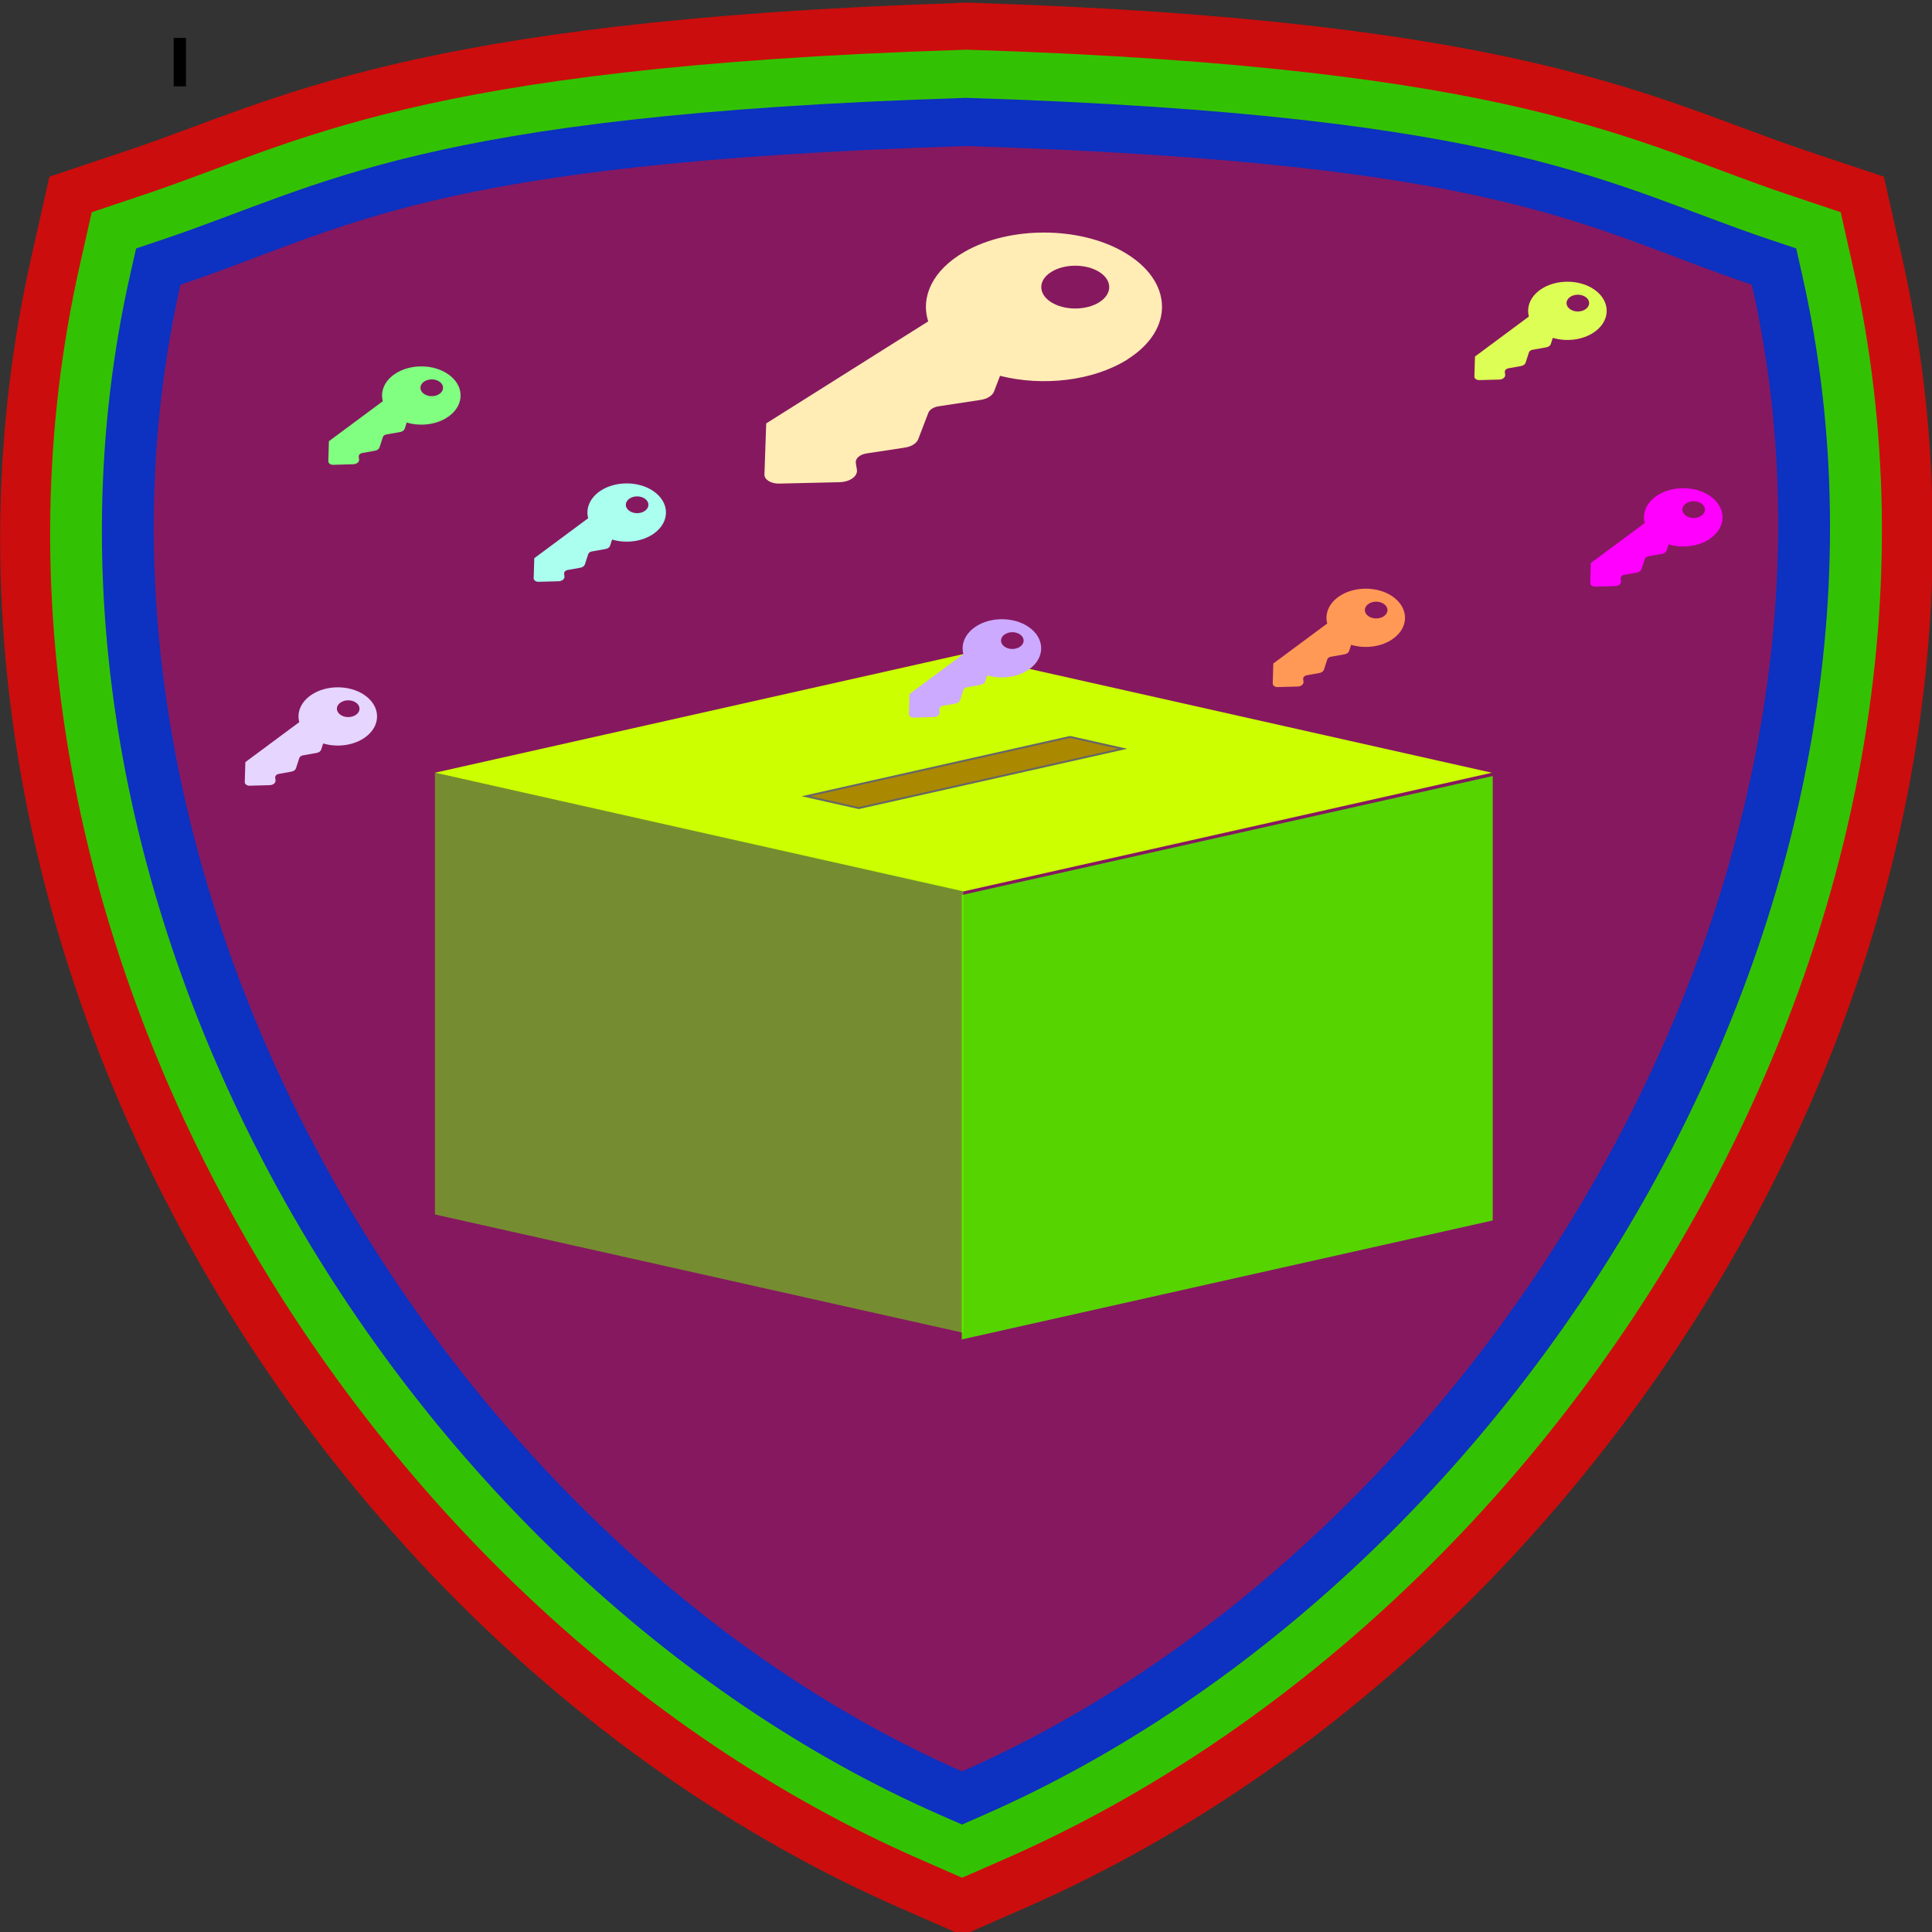 <?xml version="1.0" encoding="UTF-8" standalone="no"?>
<svg
   xmlns:osb="http://www.openswatchbook.org/uri/2009/osb"
   xmlns:dc="http://purl.org/dc/elements/1.1/"
   xmlns:cc="http://creativecommons.org/ns#"
   xmlns:rdf="http://www.w3.org/1999/02/22-rdf-syntax-ns#"
   xmlns:svg="http://www.w3.org/2000/svg"
   xmlns="http://www.w3.org/2000/svg"
   xmlns:sodipodi="http://sodipodi.sourceforge.net/DTD/sodipodi-0.dtd"
   xmlns:inkscape="http://www.inkscape.org/namespaces/inkscape"
   width="67.733mm"
   height="67.733mm"
   viewBox="0 0 67.733 67.733"
   version="1.1"
   id="svg8"
   inkscape:version="0.92.5 (2060ec1f9f, 2020-04-08)"
   sodipodi:docname="simple-pwgen.svg">
  <rect x="0" y="0" width="67.733" height="67.733" fill="#333333" stroke="none"/>
  <title
     id="title872">simple-pwgen</title>
  <defs
     id="defs2">
    <linearGradient
       id="linearGradient3300"
       osb:paint="solid">
      <stop
         style="stop-color:#000000;stop-opacity:1;"
         offset="0"
         id="stop3298" />
    </linearGradient>
    <marker
       id="ExperimentalArrow"
       refX="5"
       refY="3"
       orient="auto-start-reverse"
       inkscape:stockid="ExperimentalArrow"
       inkscape:isstock="true">
      <path
         style="fill:context-stroke"
         d="M 10,3 0,6 V 0 Z"
         id="path3195" />
    </marker>
    <marker
       style="overflow:visible"
       id="Arrow1Lstart"
       refX="0"
       refY="0"
       orient="auto"
       inkscape:stockid="Arrow1Lstart"
       inkscape:isstock="true">
      <path
         transform="matrix(0.8,0,0,0.8,10,0)"
         style="fill-rule:evenodd;stroke:#000000;stroke-width:1pt"
         d="M 0,0 5,-5 -12.5,0 5,5 Z"
         id="path2942" />
    </marker>
    <linearGradient
       id="linearGradient2878"
       osb:paint="solid">
      <stop
         style="stop-color:#000000;stop-opacity:1;"
         offset="0"
         id="stop2876" />
    </linearGradient>
  </defs>
  <sodipodi:namedview
     id="base"
     pagecolor="#ffffff"
     bordercolor="#666666"
     borderopacity="1.0"
     inkscape:pageopacity="0.0"
     inkscape:pageshadow="2"
     inkscape:zoom="2"
     inkscape:cx="40.36703"
     inkscape:cy="106.32916"
     inkscape:document-units="mm"
     inkscape:current-layer="layer1"
     showgrid="false"
     inkscape:window-width="1904"
     inkscape:window-height="1015"
     inkscape:window-x="0"
     inkscape:window-y="32"
     inkscape:window-maximized="1"
     inkscape:document-rotation="0">
    <inkscape:grid
       type="xygrid"
       id="grid18"
       originx="-17.857"
       originy="-11.638" />
  </sodipodi:namedview>
  <g
     inkscape:label="Layer 1"
     inkscape:groupmode="layer"
     id="layer1"
     transform="translate(-19.607,-239.805)"
     style="opacity:1">
    <g
       id="g36"
       style="opacity:0.75;fill:#ff0000"
       transform="matrix(1.002,0,0,0.999,-0.033,0.33)">
      <path
         style="color:#000000;font-style:normal;font-variant:normal;font-weight:normal;font-stretch:normal;font-size:medium;line-height:normal;font-family:sans-serif;font-variant-ligatures:normal;font-variant-position:normal;font-variant-caps:normal;font-variant-numeric:normal;font-variant-alternates:normal;font-variant-east-asian:normal;font-feature-settings:normal;font-variation-settings:normal;text-indent:0;text-align:start;text-decoration:none;text-decoration-line:none;text-decoration-style:solid;text-decoration-color:#000000;letter-spacing:normal;word-spacing:normal;text-transform:none;writing-mode:lr-tb;direction:ltr;text-orientation:mixed;dominant-baseline:auto;baseline-shift:baseline;text-anchor:start;white-space:normal;shape-padding:0;shape-margin:0;inline-size:0;clip-rule:nonzero;display:inline;overflow:visible;visibility:visible;isolation:auto;mix-blend-mode:normal;color-interpolation:sRGB;color-interpolation-filters:linearRGB;solid-color:#000000;solid-opacity:1;vector-effect:none;fill:#ff0000;fill-opacity:1;fill-rule:nonzero;stroke:none;stroke-width:3.488;stroke-linecap:butt;stroke-linejoin:miter;stroke-miterlimit:4;stroke-dasharray:none;stroke-dashoffset:0;stroke-opacity:1;color-rendering:auto;image-rendering:auto;shape-rendering:auto;text-rendering:auto;enable-background:accumulate;stop-color:#000000;stop-opacity:1"
         d="m 53.423,241.55 -0.058,0.002 -0.062,0.002 -0.001,2.5e-4 c -19.27,0.61 -23.255,3.267 -28.592,5.064 l -1.893,0.637 -0.414,1.847 c -5.164,22.932 9.559,47.235 29.349,55.951 l 5e-4,2.5e-4 1.528,0.672 1.528,-0.672 5e-4,-2.5e-4 c 19.776,-8.711 34.806,-32.994 29.636,-55.952 l -2.5e-4,-0.001 -0.414,-1.846 -1.893,-0.637 h -2.5e-4 c -5.337,-1.797 -9.324,-4.454 -28.593,-5.064 h -0.001 z"
         id="path38" />
      <path
         style="color:#000000;font-style:normal;font-variant:normal;font-weight:normal;font-stretch:normal;font-size:medium;line-height:normal;font-family:sans-serif;font-variant-ligatures:normal;font-variant-position:normal;font-variant-caps:normal;font-variant-numeric:normal;font-variant-alternates:normal;font-variant-east-asian:normal;font-feature-settings:normal;font-variation-settings:normal;text-indent:0;text-align:start;text-decoration:none;text-decoration-line:none;text-decoration-style:solid;text-decoration-color:#000000;letter-spacing:normal;word-spacing:normal;text-transform:none;writing-mode:lr-tb;direction:ltr;text-orientation:mixed;dominant-baseline:auto;baseline-shift:baseline;text-anchor:start;white-space:normal;shape-padding:0;shape-margin:0;inline-size:0;clip-rule:nonzero;display:inline;overflow:visible;visibility:visible;isolation:auto;mix-blend-mode:normal;color-interpolation:sRGB;color-interpolation-filters:linearRGB;solid-color:#000000;solid-opacity:1;vector-effect:none;fill:#ff0000;fill-opacity:1;fill-rule:nonzero;stroke:none;stroke-width:3.488;stroke-linecap:butt;stroke-linejoin:miter;stroke-miterlimit:4;stroke-dasharray:none;stroke-dashoffset:0;stroke-opacity:1;color-rendering:auto;image-rendering:auto;shape-rendering:auto;text-rendering:auto;enable-background:accumulate;stop-color:#000000;stop-opacity:1"
         d="m 53.422,239.805 -0.059,0.002 -0.057,0.002 -0.061,0.002 c -0.002,5e-5 -0.002,-5e-5 -0.004,0 -0.002,7e-5 -0.004,-8e-5 -0.006,0 l -0.141,0.006 -0.031,0.006 c -19.237,0.629 -23.836,3.435 -28.91,5.143 l -2.824,0.949 -0.629,2.807 c -5.376,23.878 9.751,48.85 30.336,57.924 l 0.008,0.004 c 0.001,5.8e-4 0.003,10e-4 0.004,0.002 l 2.23,0.98 2.244,-0.986 c 0.005,-0.002 0.01,-0.005 0.016,-0.008 20.558,-9.072 35.992,-34.006 30.607,-57.918 l -0.004,-0.019 -0.625,-2.785 -2.824,-0.949 c -0.013,-0.004 -0.028,-0.011 -0.041,-0.016 -5.077,-1.716 -9.682,-4.525 -29.053,-5.139 h -0.027 z m 0.002,3.49 0.066,0.002 0.025,0.002 c 0.002,5e-5 0.002,-5e-5 0.004,0 19.085,0.607 22.485,3.095 28.062,4.973 l 0.27,0.09 0.691,0.232 0.203,0.904 c 4.944,21.991 -9.665,45.6 -28.641,53.959 l -0.039,0.018 -0.787,0.346 -0.785,-0.346 -0.039,-0.018 C 33.468,295.094 19.154,271.468 24.104,249.486 l 0.002,-0.002 0.199,-0.889 0.961,-0.324 c 5.581,-1.879 8.975,-4.369 28.092,-4.975 z"
         id="path40" />
    </g>
    <path
       style="color:#000000;font-style:normal;font-variant:normal;font-weight:normal;font-stretch:normal;font-size:medium;line-height:normal;font-family:sans-serif;font-variant-ligatures:normal;font-variant-position:normal;font-variant-caps:normal;font-variant-numeric:normal;font-variant-alternates:normal;font-feature-settings:normal;text-indent:0;text-align:start;text-decoration:none;text-decoration-line:none;text-decoration-style:solid;text-decoration-color:#000000;letter-spacing:normal;word-spacing:normal;text-transform:none;writing-mode:lr-tb;direction:ltr;text-orientation:mixed;dominant-baseline:auto;baseline-shift:baseline;text-anchor:start;white-space:normal;shape-padding:0;clip-rule:nonzero;display:inline;overflow:visible;visibility:visible;opacity:0.75;isolation:auto;mix-blend-mode:normal;color-interpolation:sRGB;color-interpolation-filters:linearRGB;solid-color:#000000;solid-opacity:1;vector-effect:none;fill:#00ff00;fill-opacity:1;fill-rule:nonzero;stroke:none;stroke-width:3.489;stroke-linecap:butt;stroke-linejoin:miter;stroke-miterlimit:4;stroke-dasharray:none;stroke-dashoffset:0;stroke-opacity:1;color-rendering:auto;image-rendering:auto;shape-rendering:auto;text-rendering:auto;enable-background:accumulate"
       d="m 53.48,241.548 -0.058,0.002 -0.062,0.002 -0.001,2.5e-4 c -19.302,0.609 -23.294,3.263 -28.64,5.057 l -1.896,0.636 -0.415,1.845 c -5.173,22.9 9.575,47.17 29.398,55.874 l 5e-4,2.5e-4 1.53,0.671 1.531,-0.671 5e-4,-2.5e-4 c 19.809,-8.699 34.865,-32.948 29.686,-55.875 l -2.5e-4,-0.001 -0.415,-1.844 -1.896,-0.636 h -2.51e-4 c -5.346,-1.794 -9.339,-4.448 -28.641,-5.057 h -10e-4 z"
       id="path4556"
       inkscape:connector-curvature="0" />
    <path
       style="color:#000000;font-style:normal;font-variant:normal;font-weight:normal;font-stretch:normal;font-size:medium;line-height:normal;font-family:sans-serif;font-variant-ligatures:normal;font-variant-position:normal;font-variant-caps:normal;font-variant-numeric:normal;font-variant-alternates:normal;font-feature-settings:normal;text-indent:0;text-align:start;text-decoration:none;text-decoration-line:none;text-decoration-style:solid;text-decoration-color:#000000;letter-spacing:normal;word-spacing:normal;text-transform:none;writing-mode:lr-tb;direction:ltr;text-orientation:mixed;dominant-baseline:auto;baseline-shift:baseline;text-anchor:start;white-space:normal;shape-padding:0;clip-rule:nonzero;display:inline;overflow:visible;visibility:visible;opacity:0.75;isolation:auto;mix-blend-mode:normal;color-interpolation:sRGB;color-interpolation-filters:linearRGB;solid-color:#000000;solid-opacity:1;vector-effect:none;fill:#0000ff;fill-opacity:1;fill-rule:nonzero;stroke:none;stroke-width:3.489;stroke-linecap:butt;stroke-linejoin:miter;stroke-miterlimit:4;stroke-dasharray:none;stroke-dashoffset:0;stroke-opacity:1;color-rendering:auto;image-rendering:auto;shape-rendering:auto;text-rendering:auto;enable-background:accumulate"
       d="m 53.48,243.236 -0.061,0.002 c -19.143,0.604 -22.488,3.078 -28.093,4.959 l -0.948,0.318 -0.208,0.922 c -4.973,22.015 9.448,45.676 28.399,53.998 l 0.765,0.336 0.766,-0.336 c 18.945,-8.319 33.664,-31.97 28.688,-53.998 l -0.208,-0.922 -0.948,-0.318 c -5.604,-1.881 -8.951,-4.355 -28.094,-4.959 z"
       id="path4547"
       inkscape:connector-curvature="0" />
    <path
       style="opacity:0.5;fill:#ff0000;fill-opacity:1;stroke:none;stroke-width:0.14px;stroke-linecap:butt;stroke-linejoin:miter;stroke-opacity:1"
       d="m 53.48,244.925 c -18.994,0.6 -21.687,2.895 -27.546,4.861 -4.769,21.112 9.34,44.19 27.401,52.121 18.061,-7.931 32.459,-31.009 27.69,-52.121 -5.859,-1.966 -8.552,-4.261 -27.545,-4.861 z"
       id="path4520"
       inkscape:connector-curvature="0" />
    <flowRoot
       xml:space="preserve"
       id="flowRoot4587"
       style="font-style:normal;font-weight:normal;font-size:40px;line-height:1.25;font-family:sans-serif;letter-spacing:0px;word-spacing:0px;fill:#000000;fill-opacity:1;stroke:none"
       transform="matrix(0.036,0,0,0.034,14.896,220.035)"><flowRegion
         id="flowRegion4589"><rect
           id="rect4591"
           width="12"
           height="50"
           x="300"
           y="620.52"
           style="" /></flowRegion><flowPara
         id="flowPara4593" /></flowRoot>    <g
       id="g881"
       style="opacity:1"
       transform="matrix(0.04,1.275,-0.739,-0.019,448.578,170.223)" />
    <path
       style="opacity:1;fill:#ccff00;fill-opacity:1;stroke:none;stroke-width:0.092;stroke-miterlimit:4;stroke-dasharray:none"
       d="m 53.382,262.735 18.527,4.161 -18.527,4.161 -18.527,-4.161 z"
       id="rect892" />
    <g
       id="g901"
       style="opacity:1"
       transform="matrix(0.463,0.104,-0.463,0.104,150.059,220.857)">
      <path
         style="color:#000000;font-style:normal;font-variant:normal;font-weight:normal;font-stretch:normal;font-size:medium;line-height:normal;font-family:sans-serif;font-variant-ligatures:normal;font-variant-position:normal;font-variant-caps:normal;font-variant-numeric:normal;font-variant-alternates:normal;font-variant-east-asian:normal;font-feature-settings:normal;font-variation-settings:normal;text-indent:0;text-align:start;text-decoration:none;text-decoration-line:none;text-decoration-style:solid;text-decoration-color:#000000;letter-spacing:normal;word-spacing:normal;text-transform:none;writing-mode:lr-tb;direction:ltr;text-orientation:mixed;dominant-baseline:auto;baseline-shift:baseline;text-anchor:start;white-space:normal;shape-padding:0;shape-margin:0;inline-size:0;clip-rule:nonzero;display:inline;overflow:visible;visibility:visible;isolation:auto;mix-blend-mode:normal;color-interpolation:sRGB;color-interpolation-filters:linearRGB;solid-color:#000000;solid-opacity:1;vector-effect:none;fill:#aa8800;fill-opacity:1;fill-rule:nonzero;stroke:none;stroke-width:0.329;stroke-linecap:butt;stroke-linejoin:miter;stroke-miterlimit:4;stroke-dasharray:none;stroke-dashoffset:0;stroke-opacity:1;color-rendering:auto;image-rendering:auto;shape-rendering:auto;text-rendering:auto;enable-background:accumulate;stop-color:#000000;stop-opacity:1"
         d="m 114.94,315.666 h 4 v 20 h -4 z"
         id="path903" />
      <path
         style="color:#000000;font-style:normal;font-variant:normal;font-weight:normal;font-stretch:normal;font-size:medium;line-height:normal;font-family:sans-serif;font-variant-ligatures:normal;font-variant-position:normal;font-variant-caps:normal;font-variant-numeric:normal;font-variant-alternates:normal;font-variant-east-asian:normal;font-feature-settings:normal;font-variation-settings:normal;text-indent:0;text-align:start;text-decoration:none;text-decoration-line:none;text-decoration-style:solid;text-decoration-color:#000000;letter-spacing:normal;word-spacing:normal;text-transform:none;writing-mode:lr-tb;direction:ltr;text-orientation:mixed;dominant-baseline:auto;baseline-shift:baseline;text-anchor:start;white-space:normal;shape-padding:0;shape-margin:0;inline-size:0;clip-rule:nonzero;display:inline;overflow:visible;visibility:visible;isolation:auto;mix-blend-mode:normal;color-interpolation:sRGB;color-interpolation-filters:linearRGB;solid-color:#000000;solid-opacity:1;vector-effect:none;fill:#666666;fill-opacity:1;fill-rule:nonzero;stroke:none;stroke-width:0.329;stroke-linecap:butt;stroke-linejoin:miter;stroke-miterlimit:4;stroke-dasharray:none;stroke-dashoffset:0;stroke-opacity:1;color-rendering:auto;image-rendering:auto;shape-rendering:auto;text-rendering:auto;enable-background:accumulate;stop-color:#000000;stop-opacity:1"
         d="m 114.775,315.502 v 0.164 20.164 h 4.328 v -20.328 z m 0.328,0.328 h 3.672 v 19.672 h -3.672 z"
         id="path905" />
    </g>
    <g
       id="g2908"
       transform="matrix(-0.531,0.119,0,0.46,-26.638,88.91)"
       style="opacity:1;mix-blend-mode:normal;fill:#55d400;fill-opacity:1;stroke:none;stroke-opacity:1">
      <path
         style="color:#000000;font-style:normal;font-variant:normal;font-weight:normal;font-stretch:normal;font-size:medium;line-height:normal;font-family:sans-serif;font-variant-ligatures:normal;font-variant-position:normal;font-variant-caps:normal;font-variant-numeric:normal;font-variant-alternates:normal;font-variant-east-asian:normal;font-feature-settings:normal;font-variation-settings:normal;text-indent:0;text-align:start;text-decoration:none;text-decoration-line:none;text-decoration-style:solid;text-decoration-color:#000000;letter-spacing:normal;word-spacing:normal;text-transform:none;writing-mode:lr-tb;direction:ltr;text-orientation:mixed;dominant-baseline:auto;baseline-shift:baseline;text-anchor:start;white-space:normal;shape-padding:0;shape-margin:0;inline-size:0;clip-rule:nonzero;display:inline;overflow:visible;visibility:visible;isolation:auto;mix-blend-mode:normal;color-interpolation:sRGB;color-interpolation-filters:linearRGB;solid-color:#000000;solid-opacity:1;vector-effect:none;fill:#55d400;fill-opacity:1;fill-rule:nonzero;stroke:none;stroke-opacity:1;color-rendering:auto;image-rendering:auto;shape-rendering:auto;text-rendering:auto;enable-background:accumulate;stop-color:#000000;stop-opacity:1"
         d="m -185.559,435.29 h 34.886 v 33.697 h -34.886 z"
         id="path2910" />
      <path
         style="color:#000000;font-style:normal;font-variant:normal;font-weight:normal;font-stretch:normal;font-size:medium;line-height:normal;font-family:sans-serif;font-variant-ligatures:normal;font-variant-position:normal;font-variant-caps:normal;font-variant-numeric:normal;font-variant-alternates:normal;font-variant-east-asian:normal;font-feature-settings:normal;font-variation-settings:normal;text-indent:0;text-align:start;text-decoration:none;text-decoration-line:none;text-decoration-style:solid;text-decoration-color:#000000;letter-spacing:normal;word-spacing:normal;text-transform:none;writing-mode:lr-tb;direction:ltr;text-orientation:mixed;dominant-baseline:auto;baseline-shift:baseline;text-anchor:start;white-space:normal;shape-padding:0;shape-margin:0;inline-size:0;clip-rule:nonzero;display:inline;overflow:visible;visibility:visible;isolation:auto;mix-blend-mode:normal;color-interpolation:sRGB;color-interpolation-filters:linearRGB;solid-color:#000000;solid-opacity:1;vector-effect:none;fill:#55d400;fill-opacity:1;fill-rule:nonzero;stroke:none;stroke-opacity:1;color-rendering:auto;image-rendering:auto;shape-rendering:auto;text-rendering:auto;enable-background:accumulate;stop-color:#000000;stop-opacity:1"
         d="m -185.645,435.203 v 0.086 33.785 h 35.059 v -33.871 z m 0.172,0.174 h 34.713 v 33.523 h -34.713 z"
         id="path2912" />
    </g>
    <path
       style="opacity:0.5;fill:#66ff00;fill-opacity:1;stroke:none;stroke-width:0.085;stroke-miterlimit:4;stroke-dasharray:none"
       d="m 34.855,266.895 18.527,4.15 v 15.487 l -18.527,-4.15 z"
       id="rect929" />
    <path
       inkscape:connector-curvature="0"
       style="fill:#ffedb5;stroke-width:0.042"
       d="m 59.133,252.404 c 1.655,-1.042 1.615,-2.746 -0.118,-3.757 -1.564,-0.912 -4.013,-0.919 -5.589,-0.016 -1.125,0.644 -1.55,1.578 -1.277,2.441 l -5.68,3.577 -0.062,1.791 c -0.007,0.179 0.229,0.325 0.514,0.319 l 2.118,-0.049 c 0.366,-0.009 0.646,-0.21 0.609,-0.44 l -0.037,-0.233 c -0.025,-0.156 0.137,-0.299 0.379,-0.336 l 1.34,-0.204 c 0.232,-0.035 0.413,-0.149 0.469,-0.295 l 0.354,-0.923 c 0.044,-0.114 0.186,-0.204 0.368,-0.231 l 1.466,-0.223 c 0.232,-0.035 0.413,-0.149 0.469,-0.295 l 0.211,-0.549 c 1.492,0.377 3.261,0.185 4.469,-0.576 z m -0.987,-3.064 c 0.465,0.293 0.465,0.768 0,1.061 -0.465,0.293 -1.22,0.293 -1.685,0 -0.465,-0.293 -0.465,-0.768 0,-1.061 0.465,-0.293 1.22,-0.293 1.685,0 z"
       id="path6" />
    <path
       inkscape:connector-curvature="0"
       style="fill:#ff9955;stroke-width:0.015"
       d="m 68.462,262.186 c 0.551,-0.408 0.537,-1.077 -0.039,-1.473 -0.52,-0.357 -1.335,-0.36 -1.86,-0.006 -0.374,0.253 -0.516,0.619 -0.425,0.957 l -1.89,1.402 -0.021,0.702 c -0.002,0.07 0.076,0.128 0.171,0.125 l 0.705,-0.019 c 0.122,-0.004 0.215,-0.082 0.203,-0.172 l -0.012,-0.091 c -0.008,-0.061 0.046,-0.117 0.126,-0.132 l 0.446,-0.08 c 0.077,-0.014 0.137,-0.059 0.156,-0.116 l 0.118,-0.362 c 0.015,-0.045 0.062,-0.08 0.122,-0.091 l 0.488,-0.087 c 0.077,-0.014 0.137,-0.059 0.156,-0.116 l 0.07,-0.215 c 0.496,0.148 1.085,0.072 1.487,-0.226 z m -0.328,-1.201 c 0.155,0.115 0.155,0.301 0,0.416 -0.155,0.115 -0.406,0.115 -0.561,0 -0.155,-0.115 -0.155,-0.301 0,-0.416 0.155,-0.115 0.406,-0.115 0.561,0 z"
       id="path3363" />
    <path
       inkscape:connector-curvature="0"
       style="fill:#80ff80;stroke-width:0.015"
       d="m 35.352,254.393 c 0.551,-0.408 0.537,-1.077 -0.039,-1.473 -0.52,-0.357 -1.335,-0.36 -1.86,-0.006 -0.374,0.253 -0.516,0.619 -0.425,0.957 l -1.89,1.402 -0.021,0.702 c -0.002,0.07 0.076,0.128 0.171,0.125 l 0.705,-0.019 c 0.122,-0.004 0.215,-0.082 0.203,-0.172 l -0.012,-0.091 c -0.008,-0.061 0.046,-0.117 0.126,-0.132 l 0.446,-0.08 c 0.077,-0.014 0.137,-0.059 0.156,-0.116 l 0.118,-0.362 c 0.015,-0.045 0.062,-0.08 0.122,-0.091 l 0.488,-0.087 c 0.077,-0.014 0.137,-0.059 0.156,-0.116 l 0.07,-0.215 c 0.496,0.148 1.085,0.072 1.487,-0.226 z m -0.328,-1.201 c 0.155,0.115 0.155,0.301 0,0.416 -0.155,0.115 -0.406,0.115 -0.561,0 -0.155,-0.115 -0.155,-0.301 0,-0.416 0.155,-0.115 0.406,-0.115 0.561,0 z"
       id="path3365" />
    <path
       inkscape:connector-curvature="0"
       style="fill:#e5d5ff;stroke-width:0.015"
       d="m 32.423,265.644 c 0.551,-0.408 0.537,-1.077 -0.039,-1.473 -0.52,-0.357 -1.335,-0.36 -1.86,-0.006 -0.374,0.253 -0.516,0.619 -0.425,0.957 l -1.89,1.402 -0.021,0.702 c -0.002,0.07 0.076,0.128 0.171,0.125 l 0.705,-0.019 c 0.122,-0.004 0.215,-0.082 0.203,-0.172 l -0.012,-0.091 c -0.008,-0.061 0.046,-0.117 0.126,-0.132 l 0.446,-0.08 c 0.077,-0.014 0.137,-0.059 0.156,-0.116 l 0.118,-0.362 c 0.015,-0.045 0.062,-0.08 0.122,-0.091 l 0.488,-0.087 c 0.077,-0.014 0.137,-0.059 0.156,-0.116 l 0.07,-0.215 c 0.496,0.148 1.085,0.072 1.487,-0.226 z m -0.328,-1.201 c 0.155,0.115 0.155,0.301 0,0.416 -0.155,0.115 -0.406,0.115 -0.561,0 -0.155,-0.115 -0.155,-0.301 0,-0.416 0.155,-0.115 0.406,-0.115 0.561,0 z"
       id="path3367" />
    <path
       inkscape:connector-curvature="0"
       style="fill:#aaffee;stroke-width:0.015"
       d="m 42.552,258.495 c 0.551,-0.408 0.537,-1.077 -0.039,-1.473 -0.52,-0.357 -1.335,-0.36 -1.86,-0.006 -0.374,0.253 -0.516,0.619 -0.425,0.957 l -1.89,1.402 -0.021,0.702 c -0.002,0.07 0.076,0.128 0.171,0.125 l 0.705,-0.019 c 0.122,-0.004 0.215,-0.082 0.203,-0.172 l -0.012,-0.091 c -0.008,-0.061 0.046,-0.117 0.126,-0.132 l 0.446,-0.08 c 0.077,-0.014 0.137,-0.059 0.156,-0.116 l 0.118,-0.362 c 0.015,-0.045 0.062,-0.08 0.122,-0.091 l 0.488,-0.087 c 0.077,-0.014 0.137,-0.059 0.156,-0.116 l 0.07,-0.215 c 0.496,0.148 1.085,0.072 1.487,-0.226 z m -0.328,-1.201 c 0.155,0.115 0.155,0.301 0,0.416 -0.155,0.115 -0.406,0.115 -0.561,0 -0.155,-0.115 -0.155,-0.301 0,-0.416 0.155,-0.115 0.406,-0.115 0.561,0 z"
       id="path3369" />
    <path
       inkscape:connector-curvature="0"
       style="fill:#ddff55;stroke-width:0.015"
       d="m 75.532,251.424 c 0.551,-0.408 0.537,-1.077 -0.039,-1.473 -0.52,-0.357 -1.335,-0.36 -1.86,-0.006 -0.374,0.253 -0.516,0.619 -0.425,0.957 l -1.89,1.402 -0.021,0.702 c -0.002,0.07 0.076,0.128 0.171,0.125 l 0.705,-0.019 c 0.122,-0.004 0.215,-0.082 0.203,-0.172 l -0.012,-0.091 c -0.008,-0.061 0.046,-0.117 0.126,-0.132 l 0.446,-0.08 c 0.077,-0.014 0.137,-0.059 0.156,-0.116 l 0.118,-0.362 c 0.015,-0.045 0.062,-0.08 0.122,-0.091 l 0.488,-0.087 c 0.077,-0.014 0.137,-0.059 0.156,-0.116 l 0.07,-0.215 c 0.496,0.148 1.085,0.072 1.487,-0.226 z m -0.328,-1.201 c 0.155,0.115 0.155,0.301 0,0.416 -0.155,0.115 -0.406,0.115 -0.561,0 -0.155,-0.115 -0.155,-0.301 0,-0.416 0.155,-0.115 0.406,-0.115 0.561,0 z"
       id="path3371" />
    <path
       inkscape:connector-curvature="0"
       style="fill:#ccaaff;stroke-width:0.015"
       d="m 55.706,263.256 c 0.551,-0.408 0.537,-1.077 -0.039,-1.473 -0.52,-0.357 -1.335,-0.36 -1.86,-0.006 -0.374,0.253 -0.516,0.619 -0.425,0.957 l -1.89,1.402 -0.021,0.702 c -0.002,0.07 0.076,0.128 0.171,0.125 l 0.705,-0.019 c 0.122,-0.004 0.215,-0.082 0.203,-0.172 l -0.012,-0.091 c -0.008,-0.061 0.046,-0.117 0.126,-0.132 l 0.446,-0.08 c 0.077,-0.014 0.137,-0.059 0.156,-0.116 l 0.118,-0.362 c 0.015,-0.045 0.062,-0.08 0.122,-0.091 l 0.488,-0.087 c 0.077,-0.014 0.137,-0.059 0.156,-0.116 l 0.07,-0.215 c 0.496,0.148 1.085,0.072 1.487,-0.226 z m -0.328,-1.201 c 0.155,0.115 0.155,0.301 0,0.416 -0.155,0.115 -0.406,0.115 -0.561,0 -0.155,-0.115 -0.155,-0.301 0,-0.416 0.155,-0.115 0.406,-0.115 0.561,0 z"
       id="path3373" />
    <path
       inkscape:connector-curvature="0"
       style="fill:#ff00ff;stroke-width:0.015"
       d="m 79.593,258.664 c 0.551,-0.408 0.537,-1.077 -0.039,-1.473 -0.52,-0.357 -1.335,-0.36 -1.86,-0.006 -0.374,0.253 -0.516,0.619 -0.425,0.957 l -1.89,1.402 -0.021,0.702 c -0.002,0.07 0.076,0.128 0.171,0.125 l 0.705,-0.019 c 0.122,-0.004 0.215,-0.082 0.203,-0.172 l -0.012,-0.091 c -0.008,-0.061 0.046,-0.117 0.126,-0.132 l 0.446,-0.08 c 0.077,-0.014 0.137,-0.059 0.156,-0.116 l 0.118,-0.362 c 0.015,-0.045 0.062,-0.08 0.122,-0.091 l 0.488,-0.087 c 0.077,-0.014 0.137,-0.059 0.156,-0.116 l 0.07,-0.215 c 0.496,0.148 1.085,0.072 1.487,-0.226 z m -0.328,-1.201 c 0.155,0.115 0.155,0.301 0,0.416 -0.155,0.115 -0.406,0.115 -0.561,0 -0.155,-0.115 -0.155,-0.301 0,-0.416 0.155,-0.115 0.406,-0.115 0.561,0 z"
       id="path3375" />
  </g>
</svg>
